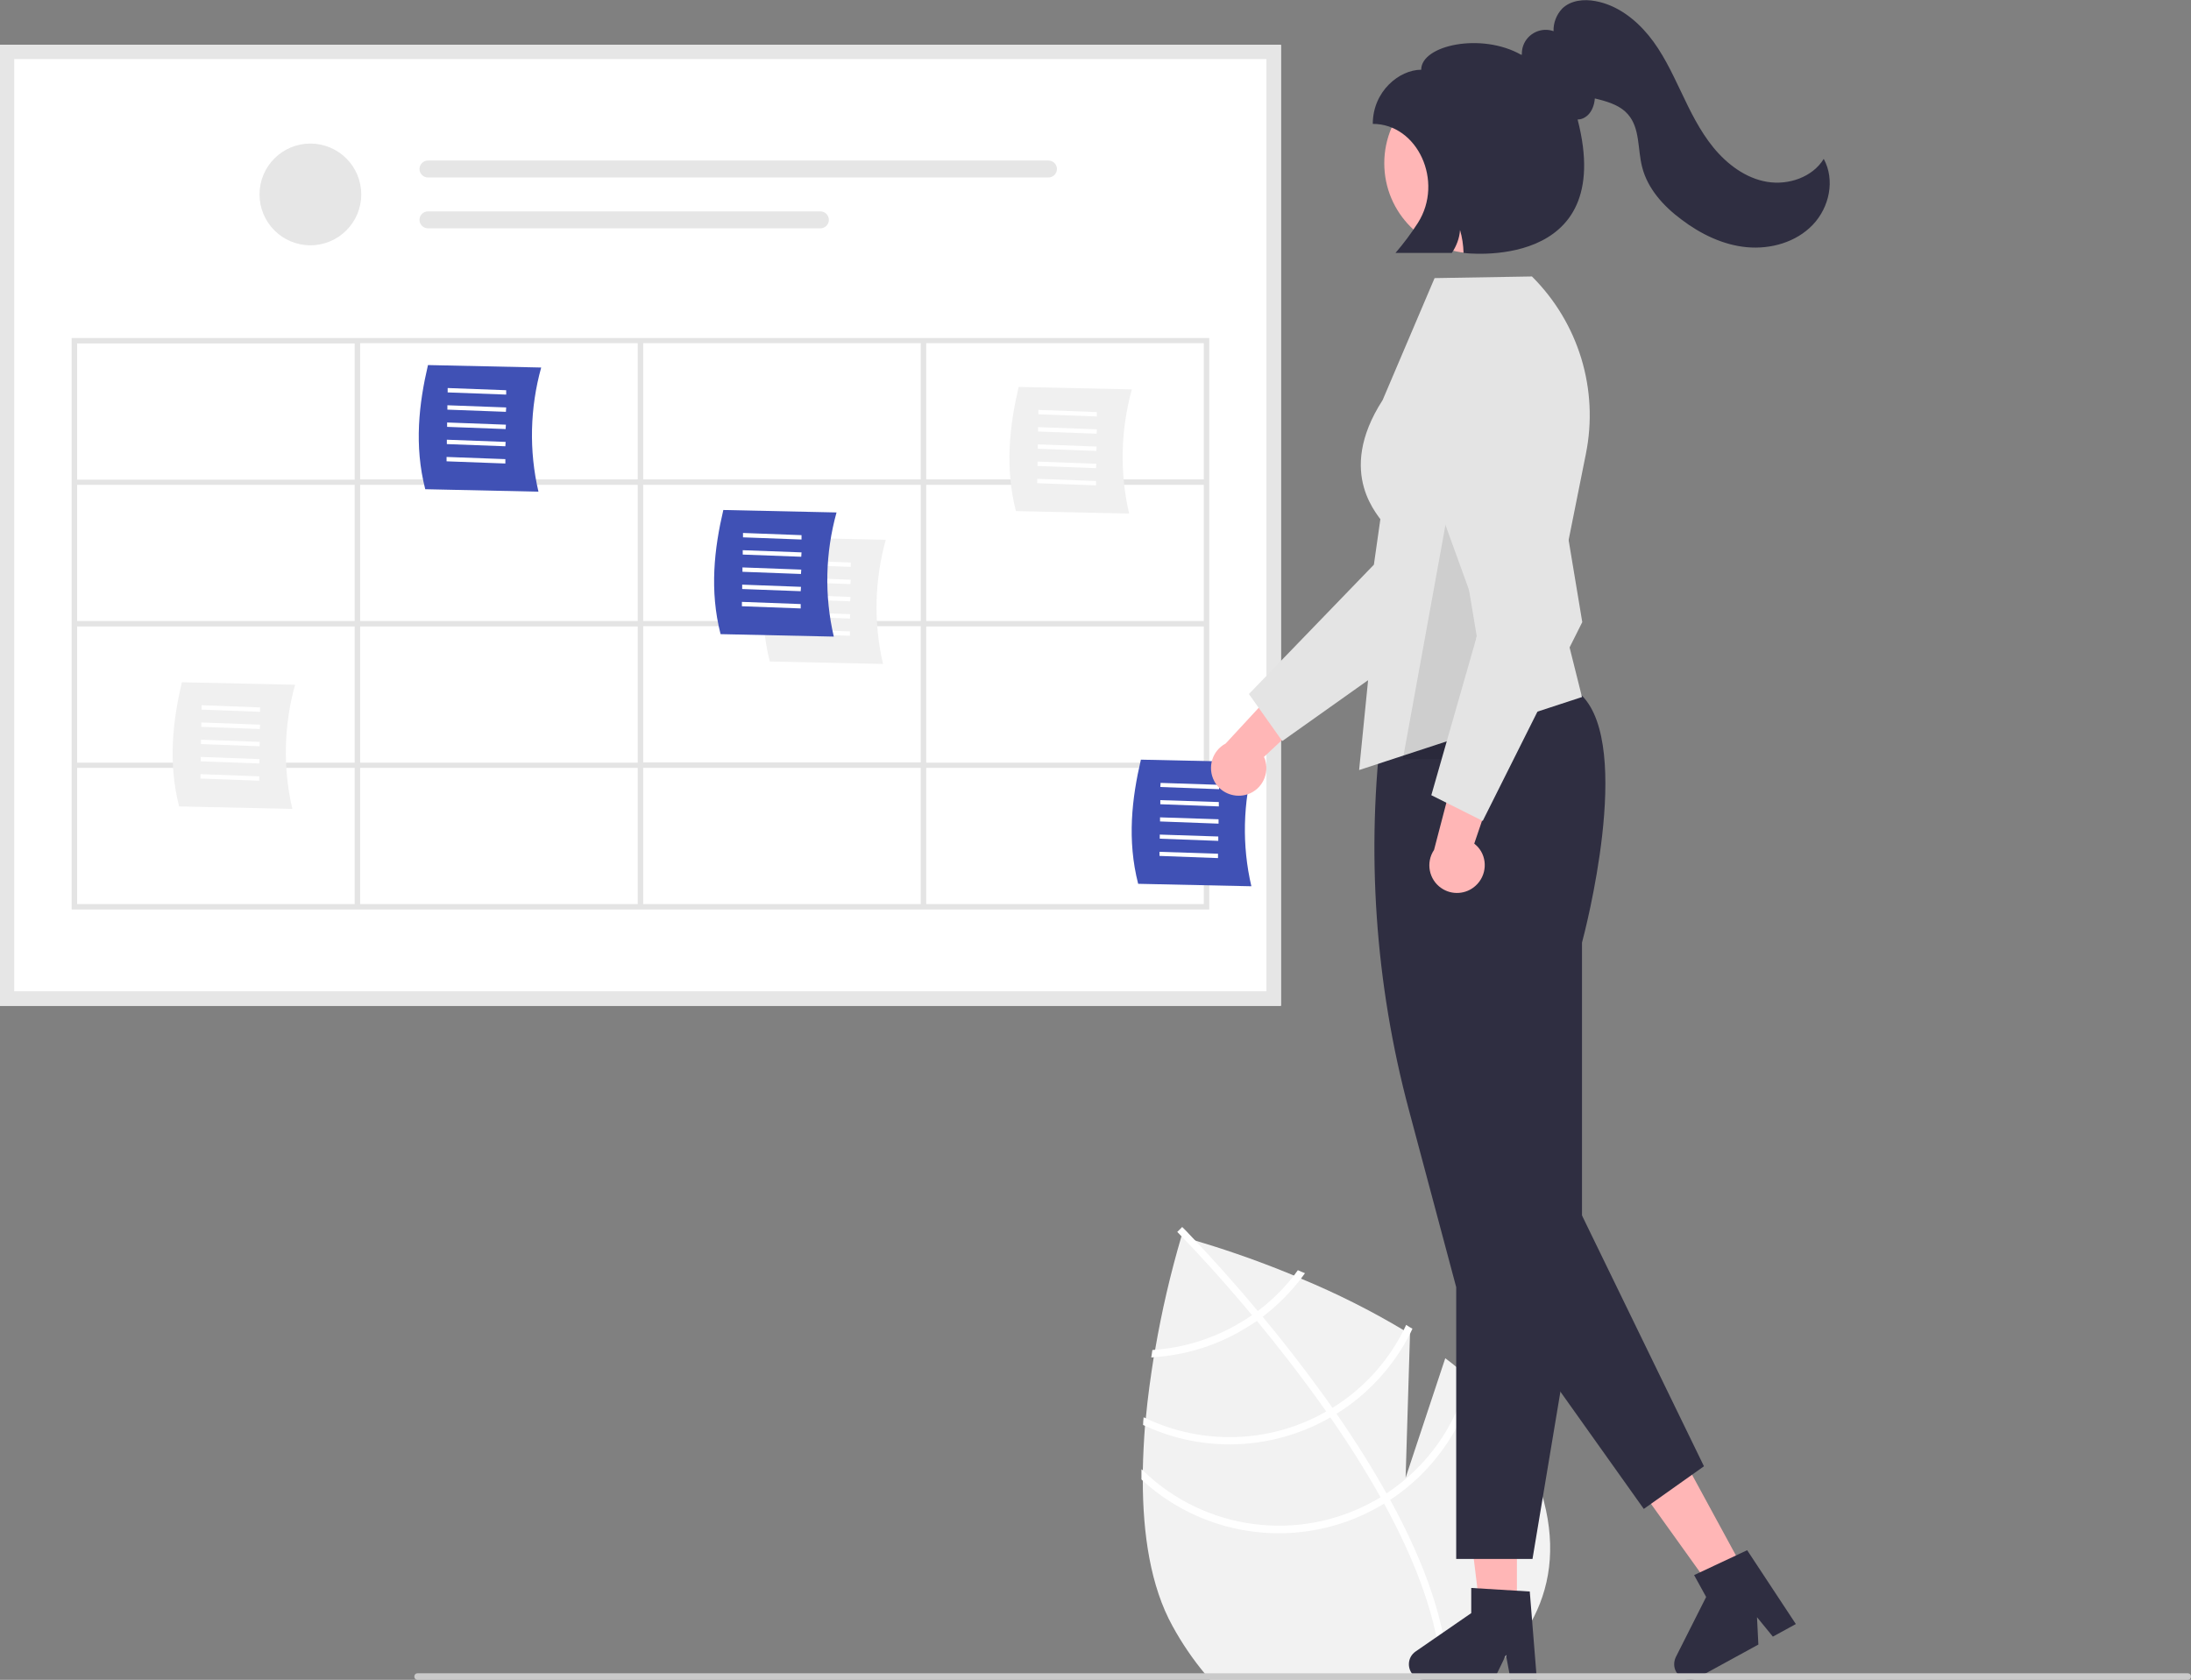 <?xml version="1.0" encoding="utf-8"?>
<!-- Generator: Adobe Illustrator 28.0.0, SVG Export Plug-In . SVG Version: 6.00 Build 0)  -->
<svg version="1.1" id="Ebene_1" xmlns="http://www.w3.org/2000/svg" xmlns:xlink="http://www.w3.org/1999/xlink" x="0px" y="0px"
	 viewBox="0 0 801.2 614.3" style="enable-background:new 0 0 801.2 614.3;" xml:space="preserve">
<rect x="0" y="0" width="801.2" height="614.3" fill="#808080" stroke="none"/>
<style type="text/css">
	.st0{fill:#F2F2F2;}
	.st1{fill:#FFFFFF;}
	.st2{fill:#E6E6E6;}
	.st3{fill:#E4E4E4;}
	.st4{fill:#4051B5;}
	.st5{fill:#F0F0F0;}
	.st6{fill:#FFB6B6;}
	.st7{fill:#2F2E41;}
	.st8{opacity:0.1;enable-background:new    ;}
	.st9{fill:#CACACA;}
</style>
<path class="st0" d="M543.8,612.3c-0.8,0.7-1.6,1.3-2.4,2h-98.9c-0.6-0.6-1.1-1.3-1.7-2c-4.6-5.5-8.6-11.4-12-17.6
	c-8.1-14.6-10.9-33.8-10.9-53.3c0-1.2,0-2.4,0-3.6c0.1-5.5,0.4-11,0.8-16.4c0.1-0.9,0.2-1.9,0.3-2.8c0.7-7.7,1.8-15.3,2.9-22.3
	c0.1-0.9,0.3-1.8,0.5-2.7c2.4-14,5.6-27.8,9.6-41.4c0,0,0.1,0,0.4,0.1c0.7,0.2,2.5,0.7,5.1,1.5c7.1,2.1,20.4,6.3,35.8,12.7
	c0.8,0.3,1.7,0.7,2.5,1.1c13,5.4,25.6,11.7,37.6,18.9c0.7,0.5,1.5,0.9,2.2,1.4v0.1l-1.6,52.4l14.5-43.7c3,2.2,5.8,4.6,8.5,7
	c0.7,0.7,1.5,1.3,2.2,2c6.1,5.6,11.3,12.1,15.5,19.3C576.2,563.9,567.1,592.6,543.8,612.3z"/>
<path class="st1" d="M529.8,614.3h-2.6c0-0.6,0-1.3-0.1-2c-1.1-19.7-9.5-41.5-21-62.5c-0.4-0.8-0.8-1.5-1.3-2.3
	c-5.6-10-11.8-19.8-18.3-29.1c-0.5-0.7-1-1.5-1.5-2.2c-8.6-12.2-17.4-23.5-25.4-33.2c-0.6-0.7-1.1-1.4-1.7-2
	c-11.9-14.2-21.6-24.6-25.6-28.6c-0.6-0.6-1-1.1-1.3-1.4c-0.3-0.3-0.5-0.5-0.5-0.5l0.9-0.9l0,0l0.9-0.9c0,0,0.6,0.6,1.6,1.6
	c0.8,0.9,2,2.1,3.4,3.6c5,5.3,13.2,14.2,22.7,25.6c0.6,0.7,1.1,1.3,1.7,2c6.5,7.8,13.5,16.7,20.5,26.3c1.8,2.4,3.5,4.8,5.1,7.1
	c0.5,0.7,1,1.4,1.5,2.2c7,10.1,13,19.7,18.2,29l1.3,2.3c13.3,24.2,20.4,45.6,21.3,64C529.8,613,529.8,613.6,529.8,614.3z"/>
<path class="st1" d="M474.6,464.5c-0.5,0.6-0.9,1.3-1.4,1.9c-3.8,4.9-8.2,9.2-13.1,12.9c-0.7,0.5-1.4,1.1-2.2,1.6
	c-2,1.4-4.2,2.7-6.3,3.9c-9,5-18.9,8-29.2,8.8c-0.3,0-0.7,0.1-1,0.1c-0.1,0.9-0.3,1.8-0.4,2.7c0.3,0,0.7,0,1-0.1
	c10.8-0.7,21.4-3.8,30.9-9.1c2.3-1.3,4.6-2.7,6.8-4.2c0.7-0.5,1.5-1.1,2.2-1.6c5.2-4,9.9-8.7,13.9-13.9c0.5-0.6,0.9-1.3,1.4-1.9
	C476.3,465.2,475.4,464.9,474.6,464.5z"/>
<path class="st1" d="M514.2,484.5c-0.3,0.6-0.6,1.2-0.9,1.9c-5.9,11.7-14.8,21.5-26,28.4c-0.8,0.5-1.6,1-2.4,1.4
	c-0.2,0.1-0.5,0.3-0.7,0.4c-20.1,11.2-44.5,11.9-65.3,2c-0.2-0.1-0.5-0.2-0.7-0.3c-0.1,0.9-0.2,1.9-0.2,2.8c0.2,0.1,0.5,0.2,0.7,0.3
	c21.4,9.9,46.2,8.9,66.8-2.5c0.3-0.2,0.6-0.4,1-0.6c0.8-0.5,1.6-0.9,2.4-1.4c11.4-7.1,20.6-17.2,26.7-29.1c0.3-0.6,0.6-1.2,0.9-1.9
	C515.7,485.5,515,485,514.2,484.5z"/>
<path class="st1" d="M537.3,501.7c-0.1,0.6-0.3,1.3-0.4,1.9c-4.2,17.4-14.8,32.5-29.7,42.4c-0.8,0.5-1.6,1-2.3,1.5
	c-0.8,0.5-1.7,1-2.6,1.5c-27.5,15.2-61.7,10.7-84.3-11.2c-0.2-0.2-0.4-0.4-0.6-0.5c0,1.2,0,2.4,0,3.7c0.2,0.2,0.3,0.3,0.5,0.5
	c23.5,21.3,57.9,25.3,85.6,9.9c0.9-0.5,1.7-1,2.6-1.5c0.8-0.5,1.6-1,2.4-1.5c15.1-10,26-25.2,30.6-42.7c0.2-0.6,0.3-1.2,0.5-1.8
	C538.8,503.1,538.1,502.4,537.3,501.7z"/>
<path class="st1" d="M468.4,367.8H0V16.4h468.4V367.8z"/>
<circle class="st2" cx="113.5" cy="71.1" r="18.6"/>
<path class="st2" d="M156.5,58.7c-1.7,0-3.1,1.4-3.1,3.1c0,1.7,1.4,3.1,3.1,3.1h226.9c1.7,0,3.1-1.4,3.1-3.1c0-1.7-1.4-3.1-3.1-3.1
	H156.5z"/>
<path class="st2" d="M156.5,77.3c-1.7,0-3.1,1.4-3.1,3.1c0,1.7,1.4,3.1,3.1,3.1l0,0H300c1.7,0,3.1-1.4,3.1-3.1
	c0-1.7-1.4-3.1-3.1-3.1c0,0,0,0,0,0H156.5z"/>
<path class="st2" d="M468.4,367.8H0V16.4h468.4V367.8z M5.2,362.5h457.9V21.6H5.2L5.2,362.5z"/>
<path class="st3" d="M26.2,123.6v209h416v-209H26.2z M440.2,175.3H338.7v-49.8h101.5V175.3z M235.2,175.3v-49.8h101.5v49.8H235.2z
	 M336.7,177.3v49.8H235.2v-49.8H336.7z M233.2,175.3H131.7v-49.8h101.5V175.3z M233.2,177.3v49.8H131.7v-49.8H233.2z M129.7,227.1
	H28.2v-49.8h101.5V227.1z M129.7,229.1v49.8H28.2v-49.8H129.7z M131.7,229.1h101.5v49.8H131.7V229.1z M233.2,280.8v49.8H131.7v-49.8
	H233.2z M235.2,280.8h101.5v49.8H235.2V280.8z M235.2,278.8v-49.8h101.5v49.8H235.2z M338.7,229.1h101.5v49.8H338.7V229.1z
	 M338.7,227.1v-49.8h101.5v49.8H338.7z M129.7,125.6v49.8H28.2v-49.8H129.7z M28.2,280.8h101.5v49.8H28.2V280.8z M338.7,330.6v-49.8
	h101.5v49.8H338.7z"/>
<path class="st4" d="M196.9,179.8l-41.4-0.9c-4.1-16-2.3-31.3,1-45.4l41.4,0.9C193.8,149.2,193.4,164.8,196.9,179.8z"/>
<polygon class="st1" points="163.7,143.5 163.7,141.9 185.1,142.7 185.1,144.3 "/>
<polygon class="st1" points="163.6,149.8 163.6,148.2 185.1,149 185,150.6 "/>
<polygon class="st1" points="163.5,156.1 163.5,154.5 185,155.3 184.9,156.9 "/>
<polygon class="st1" points="163.4,162.4 163.4,160.8 184.9,161.6 184.8,163.2 "/>
<polygon class="st1" points="163.3,168.7 163.3,167.1 184.8,167.9 184.8,169.5 "/>
<path class="st5" d="M106.9,295.8l-41.4-0.9c-4.1-16-2.3-31.3,1-45.4l41.4,0.9C103.8,265.2,103.4,280.8,106.9,295.8z"/>
<polygon class="st1" points="73.7,259.5 73.7,257.9 95.1,258.7 95.1,260.3 "/>
<polygon class="st1" points="73.6,265.8 73.6,264.2 95.1,265 95,266.6 "/>
<polygon class="st1" points="73.5,272.1 73.5,270.5 95,271.3 94.9,272.9 "/>
<polygon class="st1" points="73.4,278.4 73.4,276.8 94.9,277.6 94.8,279.2 "/>
<polygon class="st1" points="73.3,284.7 73.3,283.1 94.8,283.9 94.8,285.5 "/>
<path class="st5" d="M322.9,242.8l-41.4-0.9c-4.1-16-2.3-31.3,1-45.4l41.4,0.9C319.8,212.2,319.4,227.8,322.9,242.8z"/>
<polygon class="st1" points="289.7,206.5 289.7,204.9 311.1,205.7 311.1,207.3 "/>
<polygon class="st1" points="289.6,212.8 289.6,211.2 311.1,212 311,213.6 "/>
<polygon class="st1" points="289.5,219.1 289.5,217.5 311,218.3 310.9,219.9 "/>
<polygon class="st1" points="289.4,225.4 289.4,223.8 310.9,224.6 310.8,226.2 "/>
<polygon class="st1" points="289.3,231.7 289.3,230.1 310.8,230.9 310.8,232.5 "/>
<path class="st4" d="M304.9,232.8l-41.4-0.9c-4.1-16-2.3-31.3,1-45.4l41.4,0.9C301.8,202.2,301.4,217.8,304.9,232.8z"/>
<polygon class="st1" points="271.7,196.5 271.7,194.9 293.1,195.7 293.1,197.3 "/>
<polygon class="st1" points="271.6,202.8 271.6,201.2 293.1,202 293,203.6 "/>
<polygon class="st1" points="271.5,209.1 271.5,207.5 293,208.3 292.9,209.9 "/>
<polygon class="st1" points="271.4,215.4 271.4,213.8 292.9,214.6 292.8,216.2 "/>
<polygon class="st1" points="271.3,221.7 271.3,220.1 292.8,220.9 292.8,222.5 "/>
<path class="st4" d="M457.6,324.1l-41.4-0.9c-4.1-16-2.3-31.3,1-45.4l41.4,0.9C454.5,293.5,454.1,309.2,457.6,324.1z"/>
<polygon class="st1" points="424.3,287.8 424.4,286.3 445.8,287 445.8,288.6 "/>
<polygon class="st1" points="424.3,294.1 424.3,292.6 445.7,293.3 445.7,294.9 "/>
<polygon class="st1" points="424.2,300.4 424.2,298.9 445.6,299.6 445.6,301.2 "/>
<polygon class="st1" points="424.1,306.7 424.1,305.2 445.5,305.9 445.5,307.5 "/>
<polygon class="st1" points="424,313 424,311.5 445.4,312.2 445.4,313.8 "/>
<path class="st5" d="M412.9,187.8l-41.4-0.9c-4.1-16-2.3-31.3,1-45.4l41.4,0.9C409.8,157.2,409.4,172.8,412.9,187.8z"/>
<polygon class="st1" points="379.7,151.5 379.7,149.9 401.1,150.7 401.1,152.3 "/>
<polygon class="st1" points="379.6,157.8 379.6,156.2 401.1,157 401,158.6 "/>
<polygon class="st1" points="379.5,164.1 379.5,162.5 401,163.3 400.9,164.9 "/>
<polygon class="st1" points="379.4,170.4 379.4,168.8 400.9,169.6 400.8,171.2 "/>
<polygon class="st1" points="379.3,176.7 379.3,175.1 400.8,175.9 400.8,177.5 "/>
<path class="st6" d="M455.4,290.7c5.4-1.3,8.7-6.8,7.4-12.2c-0.1-0.6-0.3-1.1-0.6-1.7l26.1-24.4l-18.1-4.3l-22,23.8
	c-4.9,2.6-6.8,8.7-4.2,13.7C446.1,289.7,450.9,291.8,455.4,290.7L455.4,290.7z"/>
<path class="st3" d="M468.9,271l-12.2-17.2l45.7-47.3L513,132c2-13.9,14.8-23.5,28.7-21.5c1.5,0.2,3.1,0.6,4.5,1.1l0,0
	c13.3,4.5,20.4,18.9,15.9,32.1l-27.1,80.4L468.9,271z"/>
<polygon class="st6" points="554.7,588.6 541.2,588.6 534.8,536.5 554.7,536.5 "/>
<path class="st7" d="M562,614.3h-9.6l-1.7-9.1l-4.4,9.1h-25.4c-3.2,0-5.7-2.6-5.7-5.7c0-1.9,0.9-3.6,2.5-4.7l20.3-14v-9.2l21.4,1.3
	L562,614.3z"/>
<polygon class="st6" points="638.1,574.9 626.2,581.3 595.6,538.6 613.2,529.1 "/>
<path class="st7" d="M656.7,593.9l-8.4,4.6l-5.8-7.1l0.5,10l-22.3,12.2c-2.8,1.5-6.2,0.5-7.8-2.3c-0.9-1.6-0.9-3.6-0.1-5.3l11.1-22
	l-4.4-8l19.4-9.1L656.7,593.9z"/>
<path class="st7" d="M560.4,570.1h-27.9v-99.4l-17.3-64.8c-12.4-46.4-15.7-94.7-9.7-142.3l0-0.2l0.2-0.1c0.4-0.4,44.7-37,72.7-9
	c18.9,18.9,1.1,86.7,0.1,90.4v116.9L560.4,570.1z"/>
<path class="st3" d="M497,281.6l9-90c-1.2-2.5-18-18-0.4-45.3l19-44.6l35.6-0.6l0.1,0.1c17,17,24.4,41.3,19.6,64.9l-10.5,52.4
	l9.1,36.4L497,281.6z"/>
<polygon class="st7" points="543.7,471.1 601.1,551.8 623.1,536.2 575.2,437.7 "/>
<circle class="st6" cx="539.1" cy="59.7" r="32.9"/>
<polygon class="st8" points="531,178.6 540,232.6 531,277.6 513,277.6 521.2,232.6 "/>
<path class="st6" d="M539.6,323.9c4.1-3.7,4.5-10.1,0.8-14.2c-0.4-0.4-0.8-0.8-1.3-1.2l11.5-33.8l-18,4.7l-8.2,31.4
	c-3.1,4.6-1.9,10.9,2.7,14C530.9,327.4,536.1,327.1,539.6,323.9z"/>
<path class="st3" d="M542.2,300.2l-18.8-9.4l18.1-63.2l-25.7-70.8c-4.8-13.2,2-27.7,15.2-32.5c1.5-0.5,3-0.9,4.5-1.2l0,0
	c13.8-2.3,26.9,7,29.2,20.8l13.9,83.6L542.2,300.2z"/>
<path class="st9" d="M801.2,613.1c0,0.7-0.5,1.2-1.2,1.2c0,0,0,0,0,0H152.7c-0.7,0-1.2-0.5-1.2-1.2s0.5-1.2,1.2-1.2l0,0H800
	C800.7,611.9,801.2,612.4,801.2,613.1z"/>
<path class="st7" d="M666.9,58.1c-4.1,6.7-12.9,9.7-20.7,8.4c-7.8-1.3-14.6-6.4-19.6-12.5c-5-6.1-8.5-13.3-11.9-20.5
	c-3.4-7.1-6.8-14.4-11.8-20.5c-5-6.1-11.7-11.2-19.5-12.6c-4.2-0.8-9-0.3-12.1,2.7c-2.1,2.2-3.3,5.2-3.2,8.3
	c-4.5-1.6-9.5,0.8-11.1,5.3c-0.4,1.1-0.5,2.2-0.5,3.3c-0.1,0-0.2,0-0.3,0c-14.5-8.2-36.5-3.5-36.5,5.5c-8,0-17.7,7.9-17.7,19.8v0
	c16.4,0,26.1,21.1,16.5,36.2c-2.5,3.9-5.2,7.5-8.2,11h20.6c1.7-2.5,2.8-5.4,3-8.4c0.8,2.7,1.2,5.5,1.3,8.4c0,0,56.2,7.2,41.7-48.8
	c1,0,1.9-0.3,2.7-0.8c2.2-1.3,3.4-4.1,3.6-6.9c0.5,0.1,1.1,0.3,1.6,0.4c3.9,1,7.9,2.4,10.5,5.4c4.5,5.1,3.5,12.8,5.2,19.3
	c2,7.9,7.8,14.3,14.4,19.2c7,5.3,15.2,9.3,23.9,10.1c8.7,0.8,18-1.8,24.1-8.2S671.1,65.8,666.9,58.1z"/>
</svg>
